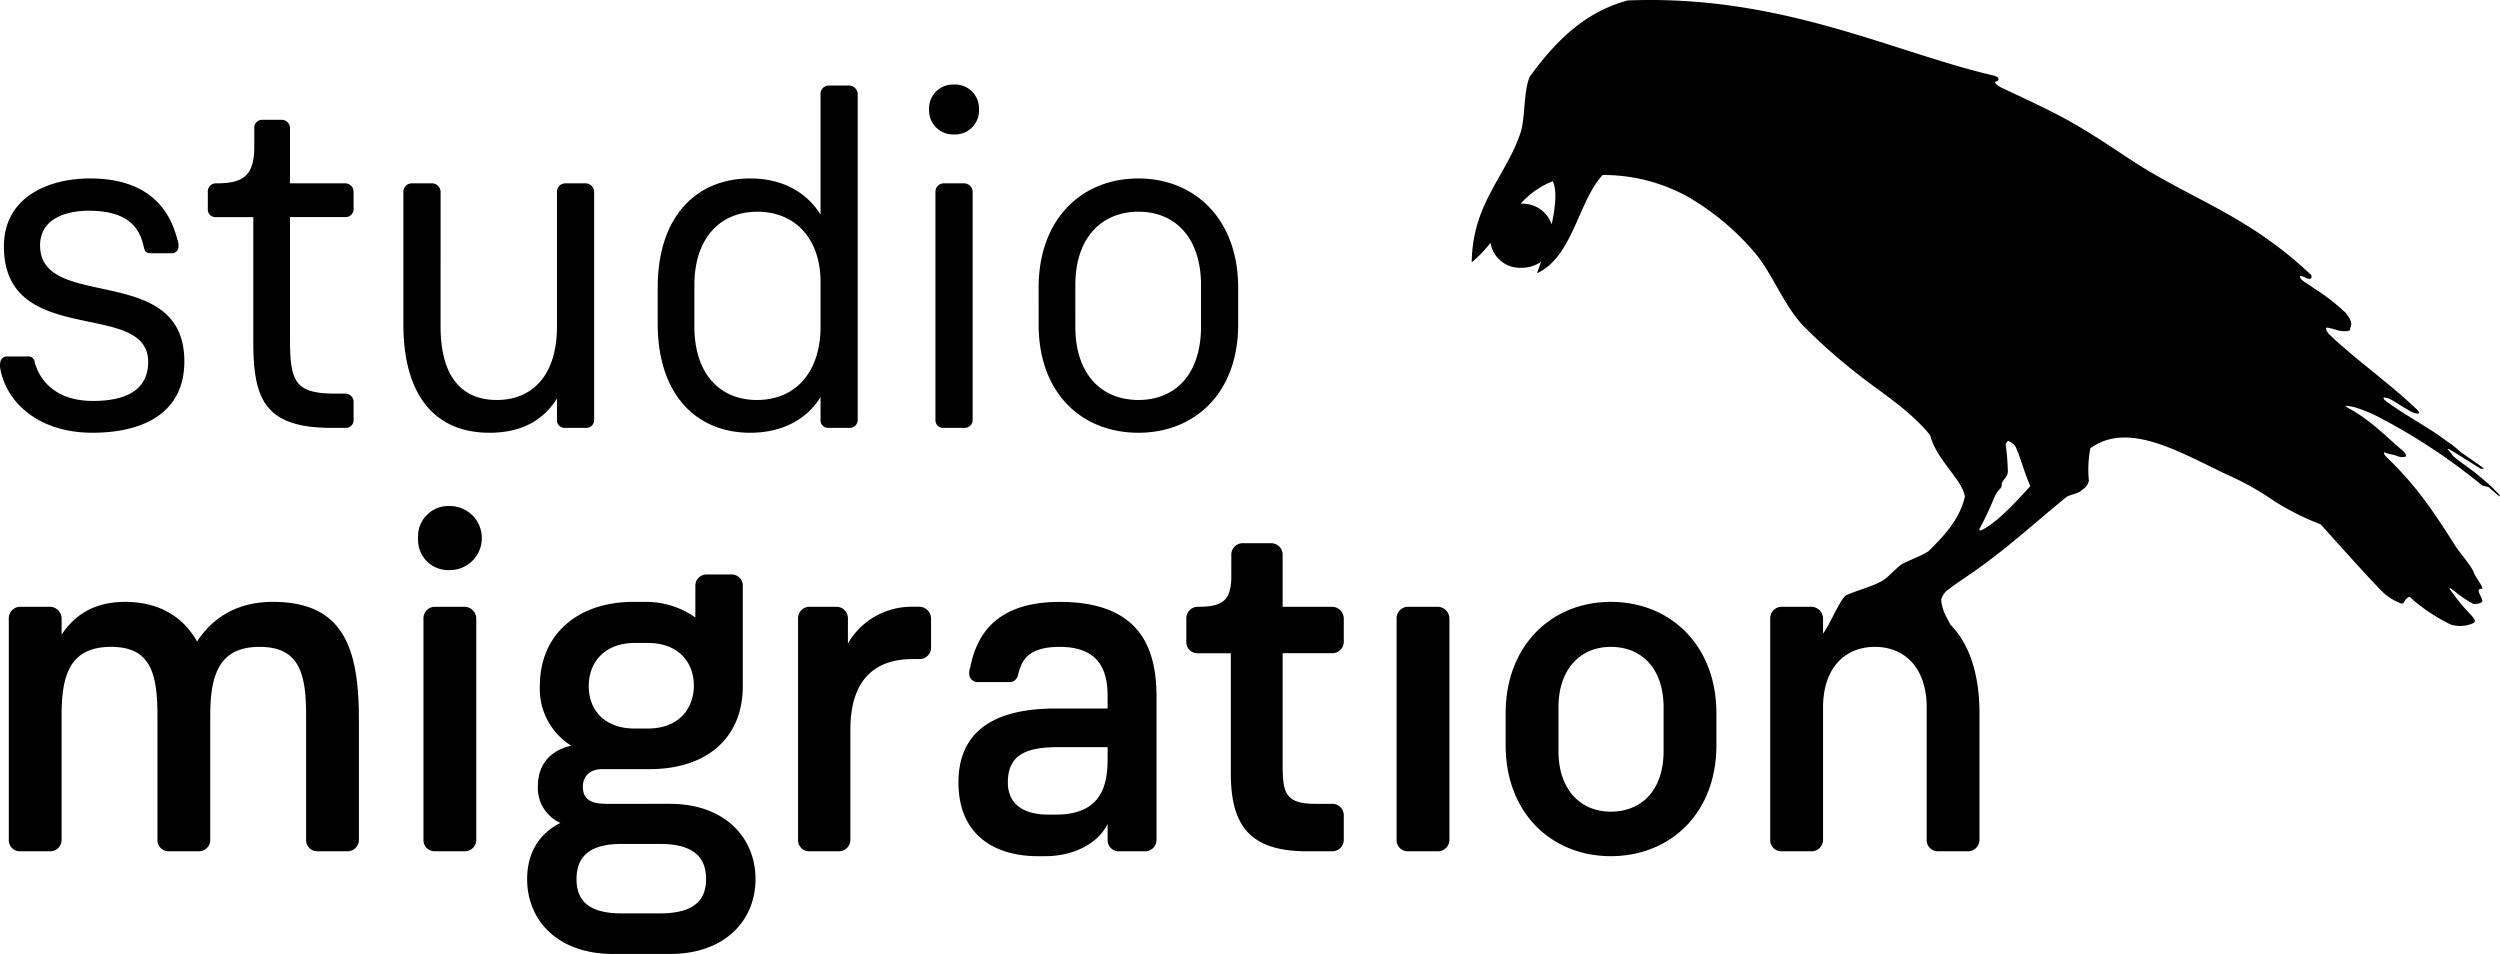 <svg xmlns="http://www.w3.org/2000/svg" viewBox="1767 229 449.675 171.59">
  <g id="Gruppe_2" data-name="Gruppe 2" transform="translate(419 -118)">
    <path id="Vereinigungsmenge_2" data-name="Vereinigungsmenge 2" d="M108.715,171.59c-10.027,0-15.48-6.069-15.48-13.458,0-4.661,2.111-8.181,5.98-10.115a6.879,6.879,0,0,1-4.045-6.685c0-3.43,1.847-6.243,5.98-7.213a12.025,12.025,0,0,1-5.63-10.732c0-9.322,6.862-15.127,16.8-15.127h2.2a15.257,15.257,0,0,1,8.971,2.815v-5.719a2.013,2.013,0,0,1,2.111-2.022H130a1.991,1.991,0,0,1,2.024,2.022v18.031c0,9.677-6.862,14.955-16.712,14.955h-8.533c-2.111,0-3.519,1.142-3.519,3.165,0,2.2,1.32,3.078,4.311,3.078H118.92c9.851,0,15.392,6.069,15.392,13.546S128.77,171.59,118.92,171.59Zm-6.6-13.458c0,3.784,2.111,6.157,8.092,6.157h6.95c6.069,0,8.267-2.373,8.267-6.157,0-3.87-2.2-6.332-8.267-6.332h-6.95C104.229,151.8,102.118,154.263,102.118,158.133Zm2.2-34.744c0,4.575,3.078,7.655,8.267,7.655h2.376c5.1,0,8.18-3.08,8.268-7.655,0-4.486-2.99-7.739-8.268-7.739h-2.376C107.4,115.649,104.318,118.9,104.318,123.388ZM269.24,134.033v-5.719c0-12.315,8.356-20.054,18.909-20.054,10.643,0,19,7.739,19,20.054v5.719c0,12.313-8.357,19.965-19,19.965C277.6,154,269.24,146.346,269.24,134.033Zm9.5-6.774v7.83c0,7.036,4.046,10.905,9.41,10.905,5.543,0,9.5-3.869,9.5-10.905v-7.83c0-7.036-3.956-10.906-9.5-10.906C282.784,116.353,278.738,120.223,278.738,127.259ZM185.064,154c-7.389,0-14.249-3.517-14.249-13.282,0-12.312,11.61-13.28,17.677-13.28h9.149v-2.288c0-5.277-2.111-8.795-8.619-8.795-5.631,0-6.862,2.374-7.477,5.014a1.575,1.575,0,0,1-1.67,1.319h-5.543a1.5,1.5,0,0,1-1.581-1.495,3.032,3.032,0,0,1,.175-1.144c.967-4.66,3.606-11.786,16.1-11.786,14.864,0,17.416,8.8,17.416,17.152V151.1a2.066,2.066,0,0,1-2.112,2.022h-4.663a1.99,1.99,0,0,1-2.021-2.022v-2.9c-1.848,3.783-6.509,5.8-11.171,5.8ZM179.7,140.716c0,4.487,3.607,5.807,7.214,5.807h1.407c8.181,0,9.324-5.19,9.324-10.027v-2.111h-8.8C183.217,134.384,179.7,135.615,179.7,140.716Zm167.3,12.4a1.991,1.991,0,0,1-2.025-2.022V127.259c0-7.036-3.871-10.906-9.323-10.906s-9.323,3.87-9.323,10.906V151.1a2.065,2.065,0,0,1-2.111,2.022h-5.366a1.989,1.989,0,0,1-2.023-2.022V111.252a2.064,2.064,0,0,1,2.023-2.111h5.366a2.14,2.14,0,0,1,2.111,2.111v2.714c1.442-1.993,2.651-5.354,4.018-6.825,2.323-1.072,4.945-1.626,6.808-2.773.846-.52,1.987-1.858,3.257-2.831.466-.357,4.478-1.922,5.033-2.516,1.6-1.716,5.375-5.033,6.4-9.722-.515-3.088-5.061-6.491-6.262-11.037-3.632-4.532-9.591-8.2-12.918-10.9a98.913,98.913,0,0,1-10.093-8.971c-3.543-3.871-5.592-9.757-8.97-13.457A46.068,46.068,0,0,0,302.023,35.4a31.243,31.243,0,0,0-15.338-3.921,13.427,13.427,0,0,0-1.509,1.994c-3.158,5.019-4.685,13.129-10.308,15.682.237-.628.49-1.328.745-2.079a6.029,6.029,0,0,1-3.578,1.088,5.35,5.35,0,0,1-5.521-4.492,21.875,21.875,0,0,1-3.377,3.506c.115-8.77,4.227-13.542,7.171-19.483a31.169,31.169,0,0,0,1.579-3.728c.908-2.642.544-7.552,1.682-10.151,6.012-8.369,11.454-12.024,17.6-13.736,27.629-1.09,47.4,9.215,66.006,13.554.164.107.554.2.624.341.221.464.132.5-.526.748-.046.365.727.843,1.179,1.056,5.716,2.7,9.606,4.474,13.457,6.728,5.628,3.3,8.346,5.432,12.335,7.85,9.928,6.018,19.325,9.105,29.905,19.123a1.189,1.189,0,0,1,.04.431c-.2.438-.688.214-1.166-.009-.347-.163-.689-.326-.907-.234-.059.779,1.6,1.43,2.51,2.19A36.611,36.611,0,0,1,420.37,56.3c1.558,2.087.768,2.114.768,2.972-.029.214-.273.2-.4.275a5,5,0,0,1-2.266-.278c-.877-.224-1.655-.448-1.661-.284-.029.644.5,1.086,1.082,1.645,4.838,4.493,10.325,8.34,15.11,12.889a2.288,2.288,0,0,1,.571.695c-.019.275-.694.223-1.439-.149-2.009-1.165-2.629-1.6-3.844-2.313-.314-.1-1.129-.371-1.158-.171.072.357.486.586.845.851,3,2.215,7.795,4.757,10.508,6.911a17.3,17.3,0,0,1,2.057,1.544c.359.484,5.054,3.473,4.613,3.424a1.126,1.126,0,0,0-.179,0,.957.957,0,0,1-.391-.028c-1.564-.941-5.662-3.605-5.88-3.548-.185.048.55.606.918,1.265.89.77,2.263,1.742,3.721,2.8.428.311,2.776,2.314,3.077,2.605.068.064.4.394.423.435.162.135.692.725,1.014,1.013.911,1.238-1.014-.532-1.786-1.225-.6-.188-.92-.19-1.25-.346-.509-.491-1.1-.9-1.555-1.264a106.305,106.305,0,0,0-16.321-10.643,26.693,26.693,0,0,0-4.883-2.091,10.786,10.786,0,0,0-1.713-.311c-.037,0-.01.038.017.079s.052.08.017.079c.043.021.452.275.524.313,3.925,2.146,6.449,4.883,9.741,7.663.3.249.6.657.5,1.012a2.312,2.312,0,0,1-1.73-.168c-.311-.1-1.469-.368-1.469-.368-.514-.1-.621-.321-.725-.139.007.353.383.689.625.925,5.329,5.2,8.119,9.388,12.292,15.951.567.892,2.841,3.546,3.2,4.576.284.807,1.058,1.69,1.446,2.552a2.907,2.907,0,0,1,.155.42c-.042.053-.112.042-.2.032a.513.513,0,0,0-.218.007c-.678.209.1,1.166.379,2.016.187.578-.765.69-1.536.733a19.289,19.289,0,0,1-3.348-2.228c-.223-.164-.489-.335-.713-.531-.138-.121-.214-.157-.3.014.12.157,1.068,1.431,1.186,1.587,1.75,2.3,2.478,2.77,3.217,3.775a.579.579,0,0,1,.085.665,2.373,2.373,0,0,1-.772.365,5.665,5.665,0,0,1-3.517.021,31.959,31.959,0,0,1-6.734-4.4,4.188,4.188,0,0,0-.674-.582c-.737.326-.851.9-1.118,1.161-.3.113-.372.052-.745-.1a10.424,10.424,0,0,1-2.495-1.507c-1-.8-6.839-7.262-11.5-12.473-.04-.038-.085-.081-.119-.114a46.059,46.059,0,0,1-8.4-4.226,51.393,51.393,0,0,0-8.6-4.792c-8.36-3.963-17.645-9.618-24.422-4.643a21.012,21.012,0,0,0-.257,5.833c-.263,1.022-.78,1.327-1.567,1.912-.577.429-1.969.6-2.525,1.053-6.2,5.042-11.29,9.846-18.21,14.477-.978.655-2.2,1.524-3.146,2.23a3.311,3.311,0,0,0-1.122,1.736,7.991,7.991,0,0,0,.689,2.591c.322.637.67,1.267.974,1.88,3.5,3.52,5.232,9.1,5.232,15.94V151.1a2.065,2.065,0,0,1-2.111,2.022Zm12.226-72.8a40.191,40.191,0,0,1,.343,4.547c-.042.922-.664,1.136-1.072,2.016-.065,1.415-.444.614-1.33,2.53a61.277,61.277,0,0,1-2.787,5.9c.16.16.4.081.571-.006,2.846-1.437,6.506-5.468,8.65-7.871-1.458-3.517-1.629-4.8-2.553-6.887-.3-.667-.727-.855-1.392-1.263A.93.93,0,0,0,359.22,80.32ZM277.513,40.366c.7-3.2.978-6.212.2-7.766a14.893,14.893,0,0,0-5.772,4.043h.092A5.493,5.493,0,0,1,277.513,40.366ZM251.647,153.119a1.99,1.99,0,0,1-2.024-2.022V111.252a2.065,2.065,0,0,1,2.024-2.111h5.365a2.141,2.141,0,0,1,2.112,2.111V151.1a2.066,2.066,0,0,1-2.112,2.022Zm-18.208,0c-10.555,0-13.633-5.013-13.633-14.073V117.5h-5.98a1.99,1.99,0,0,1-2.024-2.022v-4.222a2.066,2.066,0,0,1,2.024-2.111c4.31,0,6.068-.968,6.068-5.454V99.815a2.066,2.066,0,0,1,2.024-2.11h5.189a2.066,2.066,0,0,1,2.022,2.11v9.325h8.885a2.14,2.14,0,0,1,2.111,2.111v4.222a2.065,2.065,0,0,1-2.111,2.022h-8.885v20.23c0,5.015.616,6.861,5.894,6.861h2.991a2.066,2.066,0,0,1,2.111,2.024V151.1a2.065,2.065,0,0,1-2.111,2.022Zm-89.454,0a1.988,1.988,0,0,1-2.021-2.022V111.252a2.064,2.064,0,0,1,2.021-2.111h4.927a2.066,2.066,0,0,1,2.022,2.111v4.486a13.2,13.2,0,0,1,11.7-6.6h1.144a2.14,2.14,0,0,1,2.11,2.111v5.277a2.066,2.066,0,0,1-2.11,2.024h-1.232c-7.389,0-11.171,4.4-11.171,12.665V151.1a2.065,2.065,0,0,1-2.111,2.022Zm-67.375,0a1.989,1.989,0,0,1-2.022-2.022V111.252a2.064,2.064,0,0,1,2.022-2.111h5.366a2.139,2.139,0,0,1,2.11,2.111V151.1a2.064,2.064,0,0,1-2.11,2.022Zm-21.11,0a1.99,1.99,0,0,1-2.022-2.022V128.668c0-7.565-1.23-12.315-8.356-12.315s-8.884,4.749-8.884,12.315V151.1a2.044,2.044,0,0,1-2.022,2.022H28.763A1.989,1.989,0,0,1,26.74,151.1V128.668c0-8.006-1.495-12.315-8.356-12.315-7.477,0-8.884,5.19-8.884,12.315V151.1a2.065,2.065,0,0,1-2.111,2.022H2.024A1.99,1.99,0,0,1,0,151.1V111.252a2.065,2.065,0,0,1,2.024-2.111H7.389A2.14,2.14,0,0,1,9.5,111.252v2.9c2.11-3.166,5.454-5.892,11.435-5.892,5.365,0,10.112,2.111,12.928,7.126,2.992-4.576,7.565-7.126,13.635-7.126,12.929,0,15.479,8.62,15.479,21.286V151.1a2.064,2.064,0,0,1-2.111,2.022ZM73.62,96.826a5.45,5.45,0,0,1,5.63-5.805,5.762,5.762,0,1,1,0,11.523A5.426,5.426,0,0,1,73.62,96.826Z" transform="translate(1349.582 347)"/>
    <path id="Pfad_10" data-name="Pfad 10" d="M-3.3-13.231c0-4.926,4.837-6.245,8.8-6.245,7.741,0,9.236,3.781,9.852,6.51.176.791.44,1.141,1.231,1.141h3.783a1.182,1.182,0,0,0,1.23-1.141v-.616c-.7-2.376-2.374-11.7-15.92-11.7-7.476,0-15.481,3.344-15.481,12.227,0,18.471,25.948,9.412,25.948,20.758,0,5.278-4.31,7.035-9.938,7.035-6.685,0-9.589-3.693-10.467-6.947a1.146,1.146,0,0,0-1.32-1.055H-9.279a1.156,1.156,0,0,0-1.143.879,3.625,3.625,0,0,0-.087.967c.879,6.07,6.6,11.876,16.623,11.876,8.972,0,16.537-3.43,16.537-12.843C22.65-10.329-3.3-1.269-3.3-13.231M51.589,19.578a1.364,1.364,0,0,0,1.5-1.409V15a1.5,1.5,0,0,0-1.5-1.582h-1.76c-7.3,0-8.178-2.113-8.178-9.939V-18.331h9.938a1.432,1.432,0,0,0,1.5-1.495v-2.992a1.505,1.505,0,0,0-1.5-1.584H41.651v-9.85a1.505,1.505,0,0,0-1.5-1.585H36.636a1.438,1.438,0,0,0-1.407,1.585V-31c0,5.541-2.287,6.6-6.949,6.6a1.437,1.437,0,0,0-1.407,1.584v2.992a1.363,1.363,0,0,0,1.407,1.495h6.772V4.1c0,10.291,2.023,15.481,14.074,15.481ZM91.169-24.4a1.5,1.5,0,0,0-1.495,1.584V1.371c0,8.62-4.31,13.193-10.818,13.193-6.6,0-10.116-4.573-10.116-13.193V-22.818a1.562,1.562,0,0,0-1.5-1.584H63.551a1.505,1.505,0,0,0-1.5,1.584V1.021c0,12.313,5.365,19.438,15.481,19.438,6.772,0,10.2-3.08,12.139-6.157v3.868a1.363,1.363,0,0,0,1.495,1.409h3.695a1.411,1.411,0,0,0,1.5-1.409V-22.818a1.562,1.562,0,0,0-1.5-1.584ZM137.083,1.371c0,8.18-4.486,13.193-11.435,13.193S114.39,9.551,114.39,1.371V-6.1c0-8.091,4.31-13.195,11.347-13.195,6.772,0,11.346,4.838,11.346,12.665Zm0,16.8a1.339,1.339,0,0,0,1.407,1.409h3.694a1.439,1.439,0,0,0,1.585-1.409V-40.409a1.579,1.579,0,0,0-1.585-1.585H138.49a1.492,1.492,0,0,0-1.407,1.585v21.637c-2.288-3.694-6.421-6.51-12.666-6.51-9.764,0-16.625,6.95-16.625,19.615V.843c0,12.755,6.949,19.616,16.625,19.616,5.981,0,10.29-2.552,12.666-6.421ZM161.095-33.2a4.293,4.293,0,0,0,4.487-4.485,4.294,4.294,0,0,0-4.487-4.486,4.294,4.294,0,0,0-4.486,4.486,4.294,4.294,0,0,0,4.486,4.485m1.848,52.776a1.411,1.411,0,0,0,1.5-1.409V-22.818a1.562,1.562,0,0,0-1.5-1.584h-3.695a1.506,1.506,0,0,0-1.5,1.584V18.169a1.364,1.364,0,0,0,1.5,1.409ZM176.311,1.021c0,12.313,7.741,19.438,17.944,19.438,10.116,0,17.944-7.125,17.944-19.438V-5.666c0-12.314-7.828-19.615-17.944-19.615-10.2,0-17.944,7.3-17.944,19.615Zm6.6-7.125c0-8.532,4.751-13.195,11.347-13.195s11.26,4.663,11.26,13.195V1.371c0,8.62-4.662,13.193-11.26,13.193S182.908,9.992,182.908,1.371Z" transform="translate(1358.509 404.38)"/>
  </g>
</svg>

